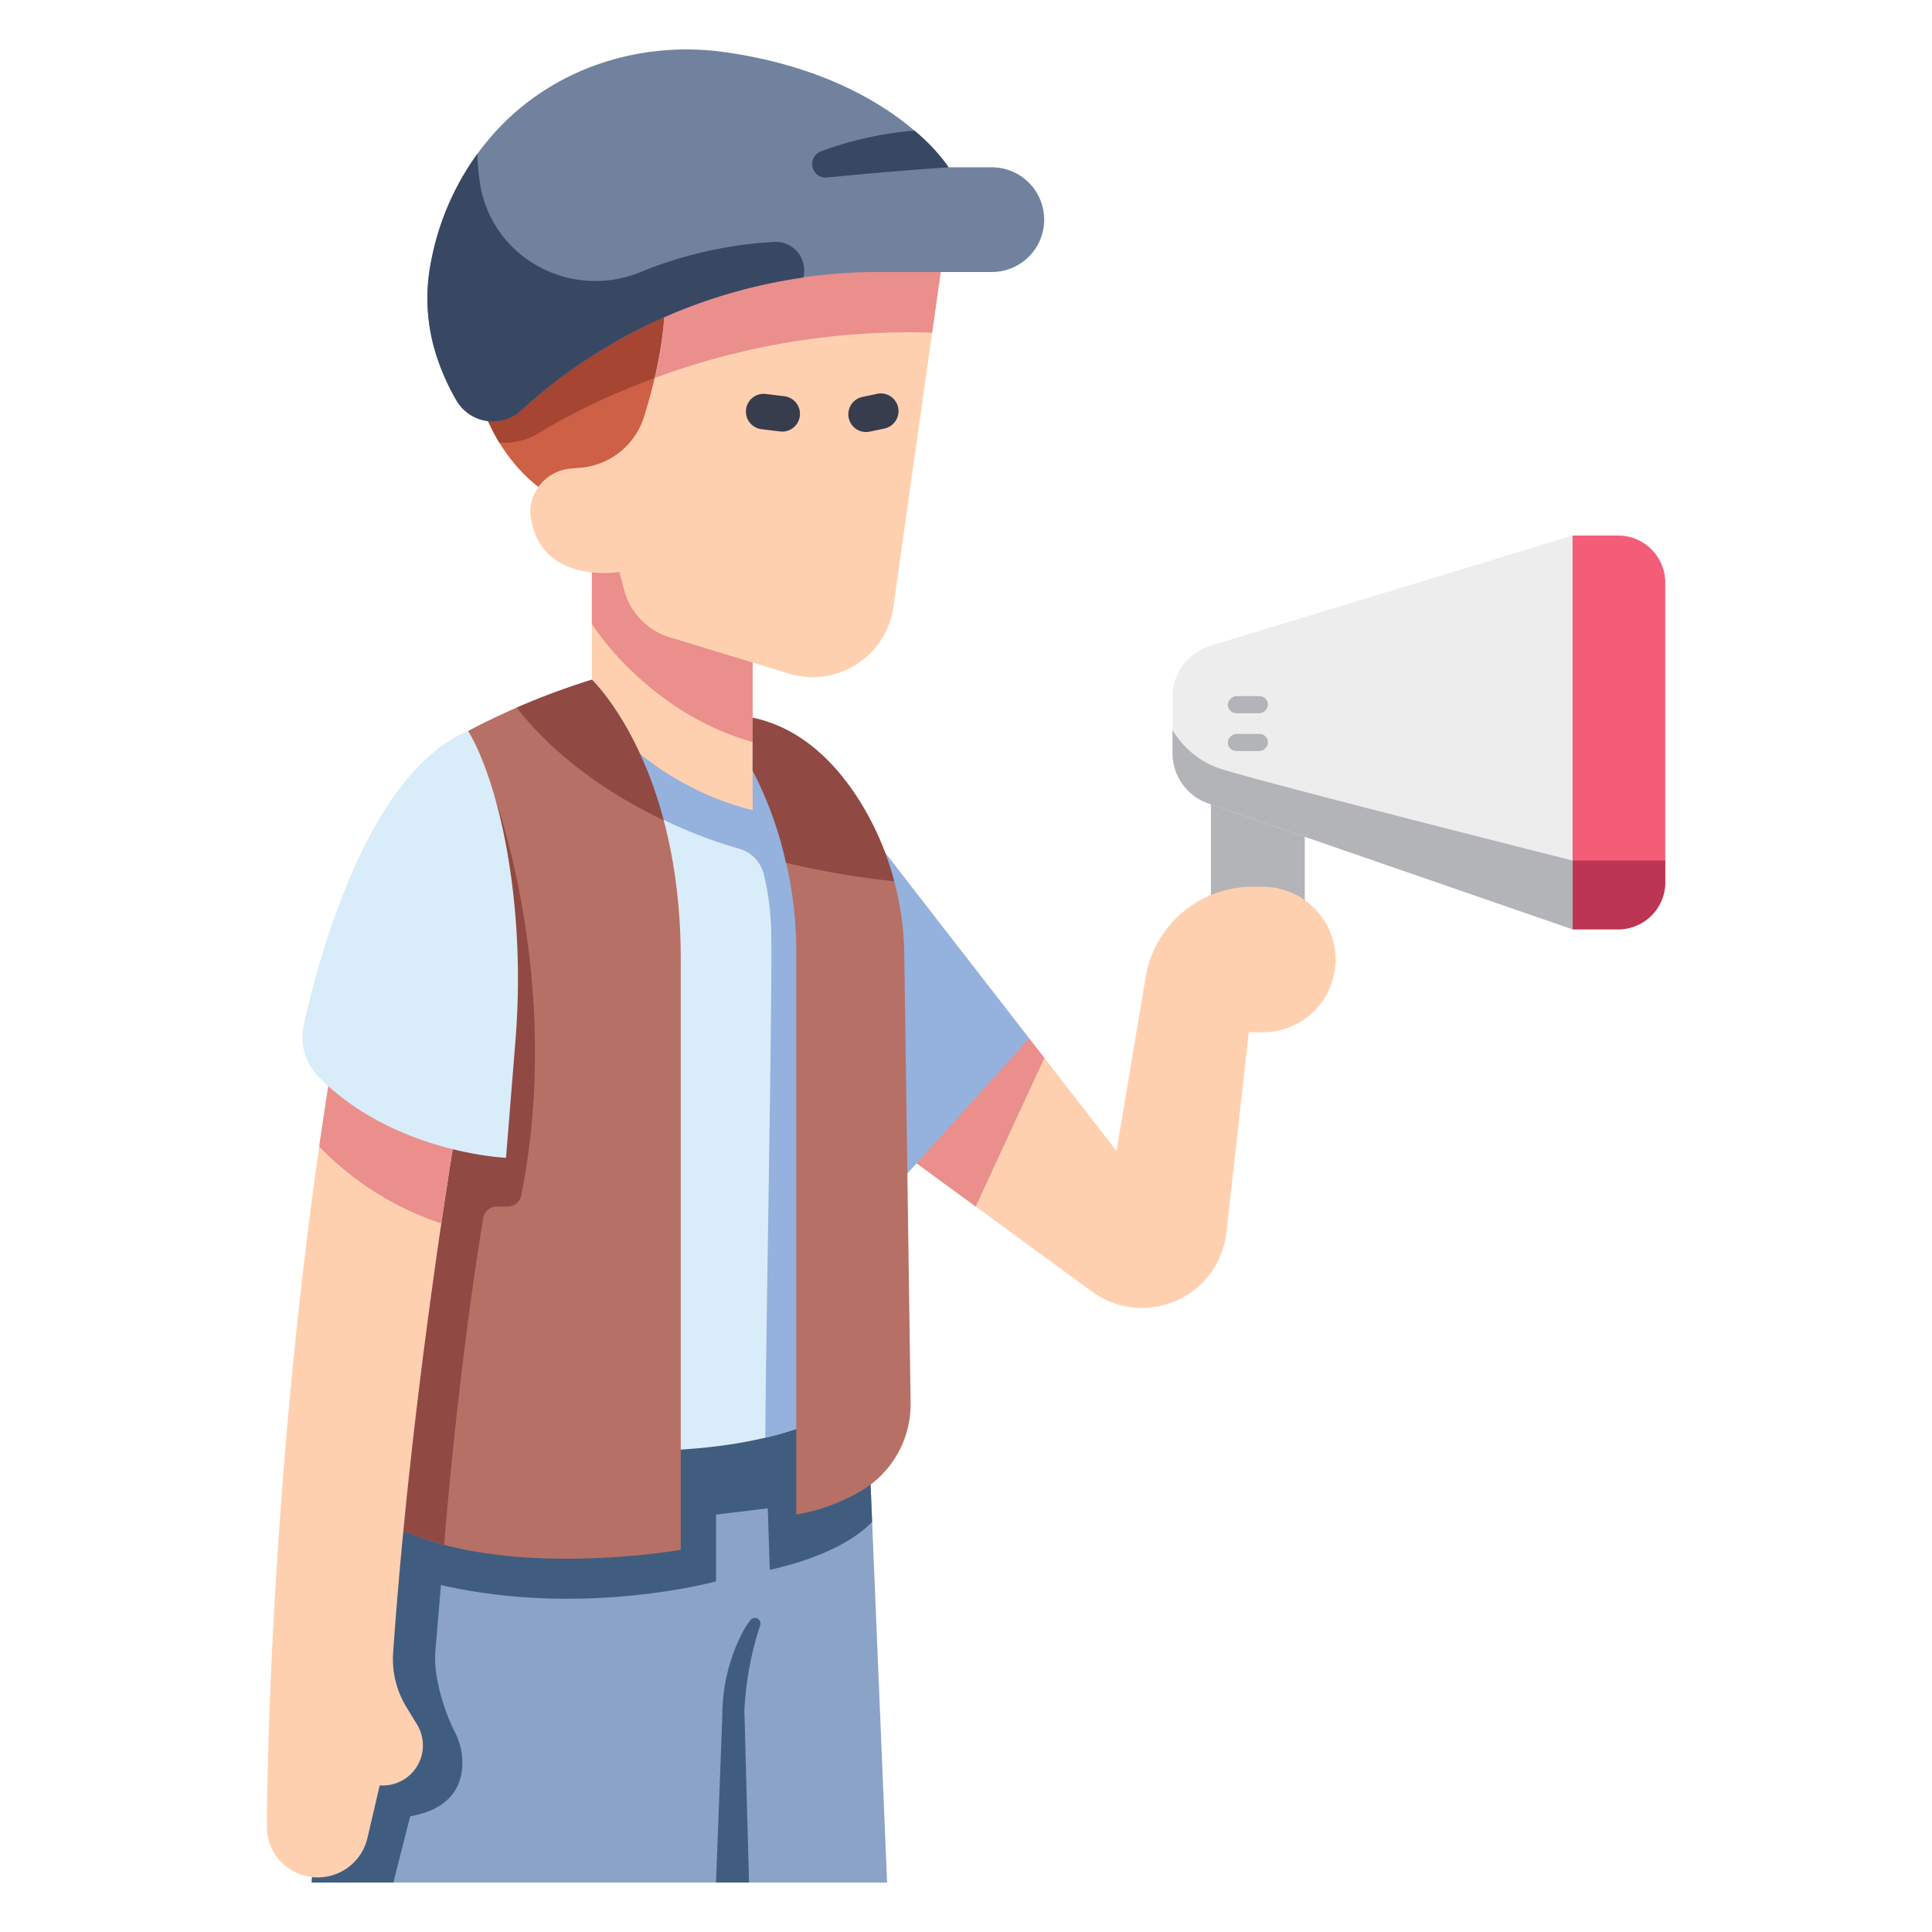 <svg id="icon" height="512" viewBox="0 0 340 340" width="512" xmlns="http://www.w3.org/2000/svg"><path d="m213.099 130.948h16.512v32.601h-16.512z" fill="#b2b4b7"/><path d="m206.345 122.605v9.942a9.365 9.365 0 0 0 6.306 8.851l64.095 22.151v-69.3l-63.762 19.4a9.363 9.363 0 0 0 -6.639 8.956z" fill="#ededed"/><path d="m181.119 182.731 15.366 19.813 5.122-30.589a19.034 19.034 0 0 1 18.773-15.891h1.857a12.8 12.8 0 0 1 12.8 12.8 12.8 12.8 0 0 1 -12.8 12.8h-2.466l-3.947 35.249a14.928 14.928 0 0 1 -23.648 10.387l-36.061-26.376z" fill="#ffd0b0"/><path d="m171.706 212.332 12.09-26.148-2.677-3.453-25.004 18.197z" fill="#ea8f8b"/><path d="m276.746 94.247h8.024a8.284 8.284 0 0 1 8.283 8.283v52.736a8.283 8.283 0 0 1 -8.283 8.283h-8.024z" fill="#f45d77"/><path d="m152.389 241.542 3.726 89.754h-101.272l6.219-85.905z" fill="#8ba3c6"/><path d="m153.48 267.812-1.09-26.27-91.328 3.849-6.219 85.909h14.387l2.953-11.664c7.372-1.292 9.077-5.611 9.185-9.076a11.923 11.923 0 0 0 -1.377-5.86 35.1 35.1 0 0 1 -3.146-9.733 18.279 18.279 0 0 1 -.2-4.741l.957-11.288c25.153 5.791 48.412-.646 48.412-.646v-11.747l9.105-1.108.349 10.827c8.871-1.957 14.971-5.198 18.012-8.452z" fill="#405d7f"/><path d="m149.982 142.584 31.137 40.147-23.353 25.923z" fill="#94b2dd"/><path d="m97.173 133.368 18.094-10.986 27.787 17.771 3.3 108.563s-11.7 7.755-40.133 6.462z" fill="#d9ecf9"/><path d="m146.353 248.716-3.3-108.563-27.787-17.771-13.029 7.911 1.923 5.776s8.679 8.337 25.861 13.275a6.244 6.244 0 0 1 4.373 4.428 45.9 45.9 0 0 1 1.31 9.562c.3 9.637-1.013 76.38-1.013 89.671 8.056-1.905 11.662-4.289 11.662-4.289z" fill="#94b2dd"/><path d="m104.155 96.954v22.659a11.8 11.8 0 0 0 3.129 8.02 51.246 51.246 0 0 0 25.167 14.951v-32.955l-19.52-19.52z" fill="#ffd0b0"/><path d="m104.155 119.613s15.645 14.761 15.645 49.128v104.006s-39.492 6.934-56.977-8.441v-82.3l19.55-53.36a126.776 126.776 0 0 1 21.782-9.033z" fill="#b77066"/><path d="m76.775 143.929-13.95 38.077v82.3c4.146 3.646 9.531 6.036 15.332 7.563 2.492-29.938 5.821-51.144 6.889-57.53a2.4 2.4 0 0 1 2.374-2.007h1.934a2.406 2.406 0 0 0 2.362-1.919c7.414-36.91-4.471-69.523-4.471-69.523z" fill="#914943"/><path d="m132.451 135.621a70.065 70.065 0 0 1 7.676 32.2v98.725a33.852 33.852 0 0 0 11.7-4.338 17.73 17.73 0 0 0 8.424-15.432l-1.108-78.5a52.546 52.546 0 0 0 -8.079-27.639c-4.15-6.479-10.17-12.55-18.614-14.324z" fill="#b77066"/><path d="m80.63 196.426s-8.147 47.225-11.445 94.4a16.2 16.2 0 0 0 2.324 9.573l1.882 3.083a7.059 7.059 0 0 1 .548 6.251 7.059 7.059 0 0 1 -6.573 4.485h-.545l-2.164 9.249a8.972 8.972 0 0 1 -9.814 6.863 8.963 8.963 0 0 1 -7.9-8.961c.154-21.7 2.221-79.963 12.208-138.638z" fill="#ffd0b0"/><path d="m131.815 331.3-.815-30.34a56.6 56.6 0 0 1 2.78-14.942.987.987 0 0 0 -1.718-.907 14.1 14.1 0 0 0 -1.77 2.925 31.668 31.668 0 0 0 -3.172 13.816l-1.111 29.448z" fill="#405d7f"/><path d="m104.155 109.807c3.235 4.957 12.965 16.5 28.3 20.78v-20.958l-19.52-19.52-8.776 6.845z" fill="#ea8f8b"/><path d="m98.991 88.157c-.672-.045-14.146-5.838-16.616-27.17l41.765-14.82 1.8 23.577s-10.108 19.536-26.949 18.413z" fill="#ce6046"/><path d="m125.44 63.229-1.3-17.062-41.765 14.82a40.945 40.945 0 0 0 5.488 16.9 12.008 12.008 0 0 0 7.427-1.933s11.582-7.541 30.15-12.725z" fill="#a54532"/><path d="m166.263 42.794-9.041 64.021a14.358 14.358 0 0 1 -18.4 11.726l-20.968-6.395a11.882 11.882 0 0 1 -8.04-8.4l-.8-3.089s-14.467 2.462-15.7-10.466a7.752 7.752 0 0 1 7.05-7.72l1.873-.17a12.793 12.793 0 0 0 11.043-8.801c2.035-6.359 4.256-15.657 3.735-24.857a148.259 148.259 0 0 1 49.248-5.849z" fill="#ffd0b0"/><path d="m137.666 75.954a3.046 3.046 0 0 1 -.379-.023l-3.273-.4a3.122 3.122 0 1 1 .75-6.2l3.274.4a3.122 3.122 0 0 1 -.372 6.221z" fill="#373d4c"/><path d="m117.015 48.642a64.216 64.216 0 0 1 -1.808 17.888 128.9 128.9 0 0 1 48.832-7.987l2.224-15.749a148.259 148.259 0 0 0 -49.248 5.848z" fill="#ea8f8b"/><path d="m152.406 76.03a3.123 3.123 0 0 1 -.645-6.177l2.59-.55a3.122 3.122 0 0 1 1.3 6.109l-2.589.549a3.1 3.1 0 0 1 -.656.069z" fill="#373d4c"/><path d="m91.739 72.224q.459-.42.955-.863a93.292 93.292 0 0 1 62.124-23.492h19.725a9.213 9.213 0 0 0 9.213-9.213 9.213 9.213 0 0 0 -9.213-9.213h-7.61s-10.018-16.089-39.3-20.254c-14.541-2.068-29.4 2.516-39.6 13.087a46.7 46.7 0 0 0 -12.174 23.751 32.784 32.784 0 0 0 1.149 17.163 40.053 40.053 0 0 0 3.334 7.3 7.42 7.42 0 0 0 11.397 1.734z" fill="#71829e"/><path d="m160.917 22.985a62.248 62.248 0 0 0 -16.4 3.631 2.387 2.387 0 0 0 1.033 4.625c10.722-1.083 21.385-1.8 21.385-1.8a31.945 31.945 0 0 0 -6.018-6.456z" fill="#384863"/><path d="m56.179 201.786a53.236 53.236 0 0 0 21.485 13.523c1.717-11.642 2.966-18.883 2.966-18.883l-21.474-13.695c-1.085 6.369-2.071 12.738-2.977 19.055z" fill="#ea8f8b"/><path d="m82.375 128.646s5.721 8.475 8.009 29.153a135.493 135.493 0 0 1 .293 25.766l-1.626 20.19s-19.653-.806-32.947-14.2a10.009 10.009 0 0 1 -2.647-9.229c2.771-12.446 11.47-44.444 28.918-51.68z" fill="#d9ecf9"/><path d="m116.8 144.35c-4.544-17.092-12.646-24.737-12.646-24.737a132.515 132.515 0 0 0 -13.219 4.922c4.208 5.41 12.131 13.278 25.865 19.815z" fill="#914943"/><path d="m151.065 140.631c-4.15-6.479-10.17-12.55-18.614-14.324v9.314a63.606 63.606 0 0 1 5.862 16.217 149.125 149.125 0 0 0 19.045 3.251 50.54 50.54 0 0 0 -6.293-14.458z" fill="#914943"/><path d="m136.273 42.571a72.684 72.684 0 0 0 -23.649 5.349c-12.186 4.913-25.953-2.47-28.116-15.429a38.267 38.267 0 0 1 -.495-5.429 47.651 47.651 0 0 0 -8.128 18.838 32.847 32.847 0 0 0 1.122 17.286 40.037 40.037 0 0 0 3.35 7.331 7.411 7.411 0 0 0 11.378 1.708q.462-.422.959-.866a91.424 91.424 0 0 1 13.167-9.76q.271-.166.546-.332c1.092-.658 2.2-1.3 3.312-1.908l.162-.086q1.689-.919 3.415-1.767c.083-.041.165-.084.249-.124q1.752-.855 3.539-1.635l.372-.16c1.2-.518 2.4-1.015 3.621-1.481a94.126 94.126 0 0 1 20.323-5.27l.08-.572a5.012 5.012 0 0 0 -5.207-5.693z" fill="#384863"/><rect fill="#b2b4b7" height="7.066" rx="1.509" transform="matrix(0 1 -1 0 343.621 -95.599)" width="3.019" x="218.1" y="120.478"/><rect fill="#b2b4b7" height="7.066" rx="1.509" transform="matrix(0 1 -1 0 350.273 -88.946)" width="3.019" x="218.1" y="127.131"/><path d="m284.77 163.549a8.283 8.283 0 0 0 8.283-8.283v-3.827h-16.307v12.11z" fill="#bc3552"/><path d="m206.345 128.471v4.076a9.365 9.365 0 0 0 6.306 8.851l64.095 22.151v-12.11s-54.763-13.809-62.172-16.215a15.535 15.535 0 0 1 -8.229-6.753z" fill="#b2b4b7"/></svg>